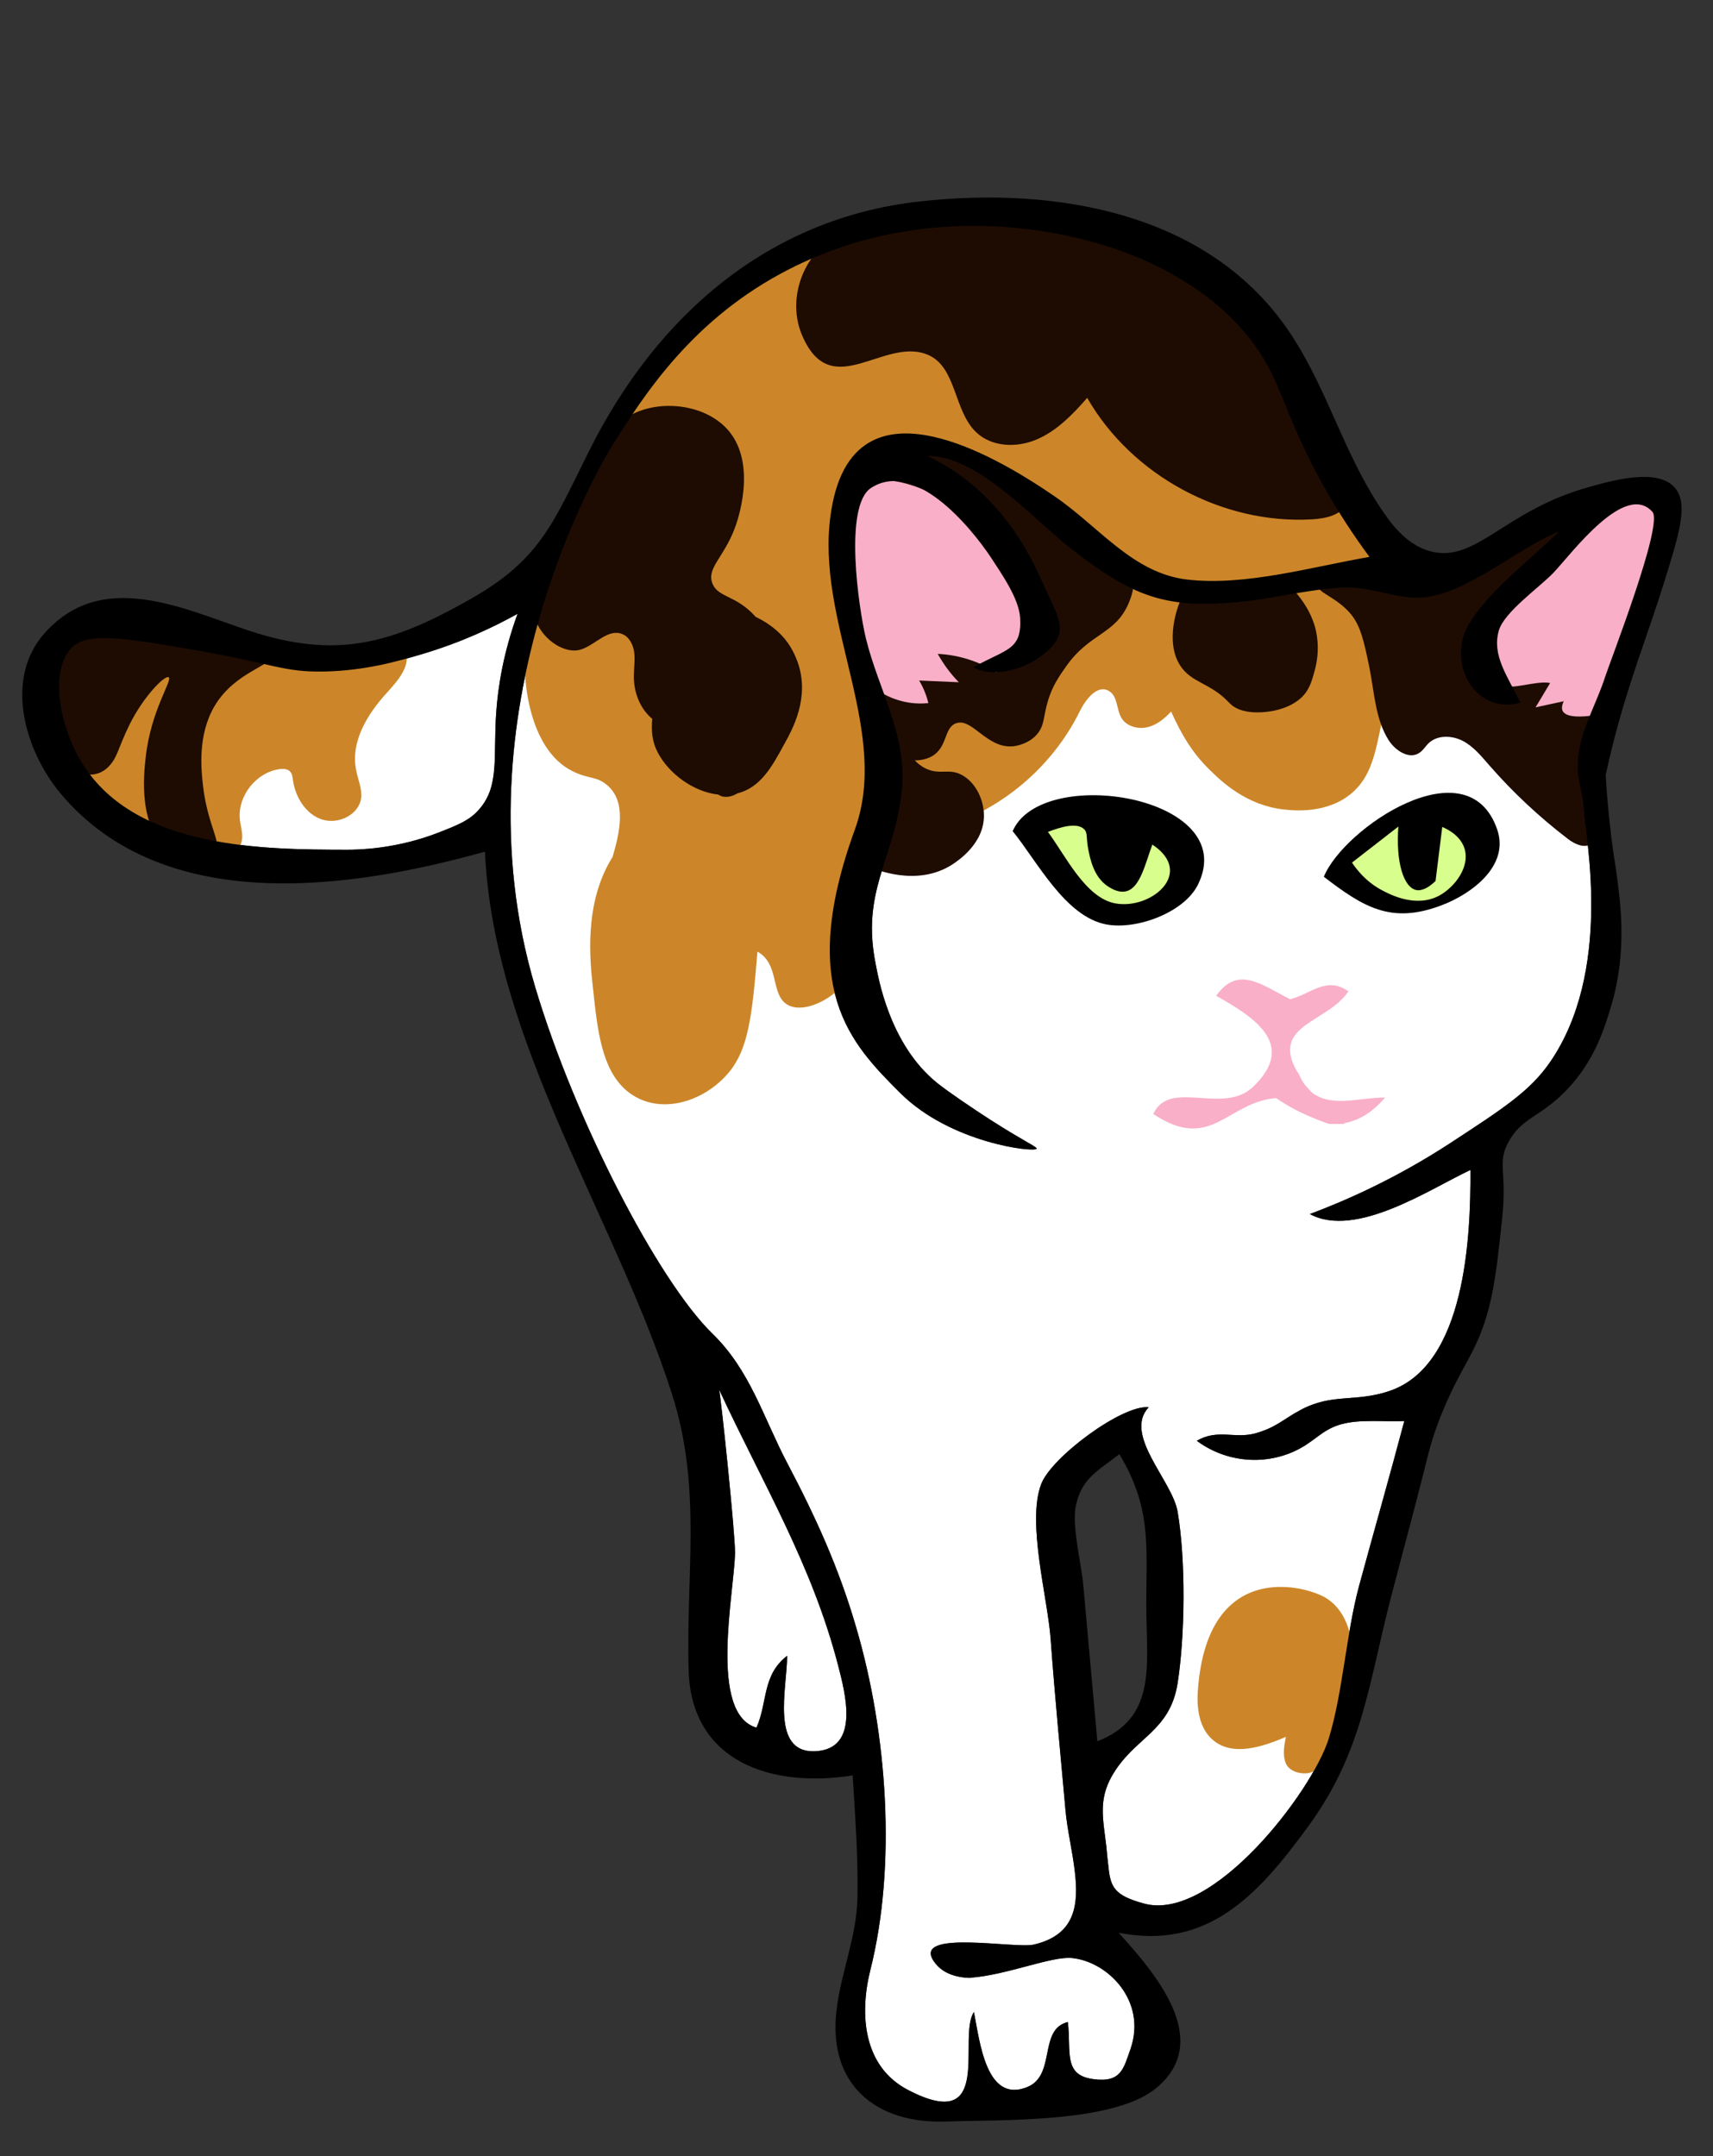 <svg version="1.2" xmlns="http://www.w3.org/2000/svg" viewBox="0 0 894 1125" width="894" height="1125">
	<rect x="0" y="0" width="894" height="1125" fill="#333333" stroke="none"/>
	<title>AdobeStock_261425763 (1)-ai</title>
	<style>
		.s0 { fill: #ffffff } 
		.s1 { fill: #cc8629 } 
		.s2 { fill: #1e0c03 } 
		.s3 { fill: #f9afc7 } 
		.s4 { fill: #000000 } 
		.s5 { fill: #d8ff8d } 
	</style>
	<g id="cats">
		<g id="cat 6">
			<g id="&lt;Group&gt;">
				<path id="&lt;Path&gt;" class="s0" d="m810.9 298.7c-7.2 7.6-26 20.7-28.7 30.4-3.6 12.9 4.3 23.3 11.3 37.5-17.7 5.4-33.4-10.1-30.7-30.5 2.5-19.4 37-44.5 50.9-58.9-24.5 10.3-52.4 36.5-76.8 34.6-13.2-1-23.7-6.2-38.5-5.1-17.8 1.3-35.1 5.9-52.7 7.5-39.1 3.7-55.7-4-86.6-27.8-19.6-15.2-48.6-48.7-75.1-48.5 28.4 13.5 47.5 37.3 59.9 65.6 8.7 19.7 16.1 27.2-1.7 39.7-8.6 6.2-24.2 10.6-34.2 5 17.1-9.7 25.4-8.7 24.4-25.8-0.6-10.1-9.7-23-15.3-31.6-11-16.5-39.8-50.9-62.5-36.2-14.4 9.4-6.4 63-2.7 78.5 6.8 27.8 22.5 51.7 18.5 81.8-4.5 34.6-20.9 50.6-13.4 88.1 1.3 6.5 7 41.9 32.1 62.1 5.7 4.6 18.3 13.1 27.9 19.3 17 10.9 24.4 14.1 24 15-0.9 2.1-44.8-2.8-71.1-29-26.1-26-53.8-54.8-23.8-137.4 18.3-50.1-18.2-105.1-13.2-159.2 4.1-43.5 27.3-51.9 54.2-45.9 21.3 4.7 45 18.5 63.3 31.1 23.3 15.9 40.7 40 69 43.4 30.3 3.6 65.6-6.7 95.3-11.8-17.6-23.9-28.8-45-35.7-60.2-10.9-23.7-13.4-36.8-27-54-14.4-18.2-30.5-27.6-39.3-32.8-42.1-24.5-125.6-41.5-200.7-3.2-50.3 25.6-75.8 65.4-93 93-3.7 5.9-82.8 137-39.7 281.6 20.6 69.2 64.1 153.2 92.5 180.9 19.7 19.1 26.5 43.6 39 67.4 15 28.5 27 54.8 36.1 86.1 16.2 55.2 21.1 124 7.3 178.7-5.7 23-3.8 50.3 19.8 62.5 45.2 23.5 25.5-27.9 34.3-40.7 3 15.1 6.3 48 27.9 39.1 15.1-6.2 5.6-30.1 21.1-33.9 1.9 15.3-2.7 27.7 13.3 29.8 14.6 2 15.8-5.6 19.4-15.7 8.7-25.1-11.9-45.7-30.6-47.5-10.8-1-34.2 9-53.2 10.3v0.1c-7.8-0.3-14.6-2.6-18.7-8.5-12.1-17.1 42.4-6.6 52-8.9 21.7-5 23.6-20.7 21.4-38.5-1.2-10.3-3.9-21.4-4.8-31.4-2.7-29.9-5.6-59.9-7.8-89.9-1.6-21.4-12.5-60.7-4.9-80.5 5.2-13.9 42.2-41.5 56.1-40.1-13.4 14.4 12.3 38.2 15.1 54.5 4.3 25.5 3.9 64.3 0 89.5-4.1 25.8-22.8 28.1-34.4 48.6-7 12.5-4.5 22.3-2.8 36.7 0.4 4.1 0.7 7.6 1.1 10.6 1.1 10.7 3.2 14.9 18.6 19.1 35.8 9.7 87.7-58.5 96.3-85.9 7.4-23.9 9.1-54.7 15.9-79.9 7.8-28.7 16-57.3 23.6-86-10.4 0.5-23.1-1.1-33 1.7-10.1 2.8-13.9 9.2-24 13.9-16.7 7.8-36.5 5.7-51.3-5.3 10.9-6.3 19.5-1 30.3-3.8 11.2-3.1 14.7-7.4 23.9-12.3 16.6-8.9 28.5-3.8 46.4-9.9 39.8-13.5 42.4-80.9 42.2-115.3-20.8 9.7-59.7 36-83.8 23 18.7-7 44.9-18.5 73.4-37.1 27.5-18 41.3-26.9 51.7-41.8 33.1-47.6 18.8-117.8 18.1-130.2-0.7-13.9-5.3-18.3-2.5-33.8 2.2-12.2 9.5-25.2 13.3-37.1 2.9-8.9 30.6-79.9 24.8-86.4-14.3-16-41.9 21.4-51.5 31.6z"/>
				<path id="&lt;Path&gt;" class="s0" d="m375.3 725.1c1 4.2 8.4 75.1 8.3 85.1-0.3 20.5-14 84 11.2 91.3 5.9-13.4 2.9-27.4 16-37.5 0 16.5-9 51 14.8 49.8 23.3-1.2 15.6-30.1 11.8-44.8-13.7-52.8-39.4-95-62.1-143.9z"/>
				<path id="&lt;Path&gt;" class="s0" d="m220 341.4c-12.2 3.6-29.3 8.6-51 9-21.3 0.4-25.9-4-65.1-10.8-38.7-6.8-58.2-9.9-66.3-1.8-12 12.1-6.7 41.5 5.7 61.1 27.9 44.3 95 44.4 137.7 44.5 6 0 25.7-0.3 48-9 10.4-4.1 16-6.3 21-12 10.9-12.3 7.3-27.5 9-51 0.9-12.6 3.5-30.2 11.1-51.1-11.9 6.6-28.8 14.8-50.1 21.1z"/>
			</g>
			<g id="&lt;Group&gt;">
				<path id="&lt;Path&gt;" class="s1" d="m723.2 352.3c-0.6-8.2-2.7-33.1-20.4-43.1-10.2-5.8-118.1-3.5-116.8-3.8 0.3-0.1 0.6 0.5 1.1 1.5-12.9 3-24.6 9.6-30.1 14-1.2 0.9-4.6 3.8-10 5.5-4.3 1.3-7.9 1.3-9.8 1.2-18.2-0.5-40.5-10.1-56.6-4.7-16.6 5.6-26.3 27.1-26.6 42.5-0.1 5.5 1.1 3.1 3 18 1.4 10.8 2.2 23.7 6.2 39.1 0.9 3.7 2.1 7 5 9.5 4.4 3.9 11.1 3.2 16.8 1.8 33.6-7.9 63.2-31.5 78.5-62.6 3.1-6.3 9.3-14.3 15.3-10.6 4.6 2.7 3.8 9.6 6.5 14.1 2.7 4.4 8.8 6 13.8 4.7 4.8-1.2 8.7-4.5 12.1-8.1 5.7 12.7 11.4 21.8 19.8 30.1 6.8 6.7 19.5 18.8 39 21 4.8 0.5 22.9 2.6 36-9 9.4-8.4 11.7-19.8 15-36 1.5-7.5 3-15.1 2.2-25.1z"/>
				<path id="&lt;Path&gt;" class="s1" d="m97.4 446.5c5.4 1.9 11.1 3.5 16.7 2.6 5.7-0.9 11.2-4.9 12.1-10.5 0.7-3.6-0.6-7.2-1-10.8-1.4-12.4 8.6-25 21-26.5 1.7-0.2 3.7-0.1 5 1.1 1.3 1.2 1.5 3.1 1.7 4.8 1.3 8.9 6.7 17.6 15.1 20.4 8.5 2.8 19.4-2.4 20.5-11.3 0.5-4.8-1.7-9.5-2.6-14.3-3.1-14.8 5.8-29.4 16-40.5 5.6-6.2 12.4-13.7 9.9-21.7-20-3.9-40.6 5.2-60.8 2.3-10-1.5-19.2-5.9-28.6-9.7-31-12.6-91.3-33.3-100.8 15.4-9.1 46.2 36.8 84.8 75.8 98.7z"/>
				<path id="&lt;Path&gt;" class="s1" d="m625.2 881.5c-0.8 9.6 0.5 20.4 8 26.6 10.2 8.5 25.6 3.5 37.9-1.8-0.9 4.5-1.8 9.4-0.1 13.7 1.8 4.3 7.3 5.7 11.1 5.3 7.8-0.8 12.3-10.9 14.9-16.9 7.9-18.3 17.4-59.7-4.4-74.2-10-6.7-62.2-21.6-67.4 47.3z"/>
				<path id="&lt;Path&gt;" class="s1" d="m718.6 279.9c-25.9-50.7-32.7-67.6-40-82.6-15.2-31.4-43.5-55.6-75.4-69.7-32-14.2-67.5-19-102.5-18.2-28.4 0.6-57.2 5-83 16.9-37.9 17.6-57.7 45-83.4 79.8-19.1 25.8-29.8 50.3-51.3 99.3-3.5 7.9-8 18.7-9 33.4-1.4 20.6 3.8 52.7 24.2 63.3 8.9 4.7 13 2.6 18.9 7.8 9.9 8.7 6.4 24.3 2.6 37.3-0.1 0.2-0.3 0.4-0.4 0.6-14.7 23.9-11.4 53.8-9.8 68.1 2.3 21.7 4.5 42 17.4 53.1 16.1 13.7 40.5 6.5 53.8-9.8 9.9-12.2 11.9-29.4 14.6-62.6q1 0.5 1.9 1.2c9.5 7.3 5.1 21.9 14.2 26.7 9.1 4.8 27.3-4.5 33.6-18.1 4.5-9.7 0.5-16.5 0-30-0.9-23.1 9.8-31.7 15-51 5.2-19.4-2.8-20.9-18-96-5-24.7-8.5-46.2 0-69 5.2-14.1 11.4-18.9 15-21 13.2-7.9 29.5-2.4 45 3 8.6 3 21.4 8.4 48 27 33.9 23.7 30.7 27.2 45 33 20.1 8.2 38.2 6.2 66 3 15.4-1.7 37.4-5.6 63-15-1.3-2.4-3.2-6.1-5.4-10.5z"/>
			</g>
			<g id="&lt;Group&gt;">
				<path id="&lt;Path&gt;" class="s2" d="m486.4 394.6c8.3-4.8 6.1-14.9 12.6-17.2 8.5-3 16 13.5 30 12 0.7-0.1 7.4-0.9 12-6 4.3-4.8 3.4-9.6 6-18 2.3-7.5 5.7-12.4 9.2-17.4 12.4-17.9 25.9-16.7 32.9-33.4 1.6-3.8 2.9-8 2.2-12.1-1.1-7-7.2-11.9-12.9-16.1-9-6.7-18-13.3-27.3-19.7-19.7-13.4-40.7-25.3-63.6-32.1-3.3-0.9-7-2-11.8-1.7-18.5 1.2-30.1 20.4-30.7 21.5-7 12-5.9 24.9-3.5 50.7 0.5 5.2 0.7 6 6.5 39.3 6.1 35.1 7.4 42.9 15 48 6.5 4.4 16.6 6.1 23.4 2.2z"/>
				<path id="&lt;Path&gt;" class="s2" d="m714.7 348.5c2.6 12.8 3 26.6 10 37.7 3.5 5.5 10.8 10.3 16.1 6.6 2-1.3 3.1-3.4 4.8-5 4.6-4.4 12.2-4.1 17.8-1.2 5.6 2.9 9.7 8 13.9 12.8 12.3 14.1 26 26.9 40.9 38.3 3.8 3 9.9 5.6 12.9 1.8 1.6-1.9 1.4-4.7 1.2-7.2-3.6-45.5 15.2-89.4 33.2-131.3 3.1-7.1 6.1-14.4 6.9-22 0.2-2.8 0.3-15.5-6.8-21.4-2.1-1.7-9.4-6.5-39.6 5.8-37.3 15.2-39.6 28.1-64.2 31.1-6.7 0.8-20.7 1.6-31.8 1.9-3.3 0.1-13.8 0.3-27 3-13.8 2.8-14.8 5-15 6-0.7 3.9 9 5.8 16.7 14.7 5.1 6 7 13.5 10 28.4z"/>
				<path id="&lt;Path&gt;" class="s2" d="m616 347.4c5.9 9 15.6 8.9 25.1 18.9 0.6 0.5 1.7 1.9 3.6 2.9 4.8 2.7 10.8 2.7 14.8 2.4 3.7-0.3 10.9-1.3 16.9-5.4 6.4-4.3 7.9-9.6 9.7-16.2 3.3-11.8 0.7-21.2 0-23.5-2.8-9.2-8.3-15.9-12.1-19.8-5.8 1.2-14.1 2.6-24.2 3.6-22.2 2.2-31.1-0.1-34 3.6 0 0.1-0.2 0.4-0.5 1.3-0.4 1-7.6 19.5 0.7 32.2z"/>
				<path id="&lt;Path&gt;" class="s2" d="m497 451.1c2.7-1.8 16.8-10.9 16.5-25.9-0.1-7.8-4.2-16.9-11.5-20.8-6.7-3.6-11-0.1-18-3-4.8-2-10.9-7-15-21q-2.8 19-5.6 37.9-4.7 17.1-9.4 34.1c2.3 1 24.4 10.7 43-1.3z"/>
				<path id="&lt;Path&gt;" class="s2" d="m484.4 185.2c14.8 6.4 13.3 29 24.9 40.2 8.2 8 21.5 8.4 32 3.8 10.4-4.5 18.6-13 26.1-21.6 23.3 40.6 70.6 66.1 117.3 63.4 7.2-0.4 15.5-2.2 18.7-8.8 2.2-4.6 0.9-10.2-0.6-15.1-15.9-51.8-54.1-96.3-102.9-119.9-45.4-21.9-119.6-31.6-165-3.2-16.4 10.3-24.2 32.8-16.2 51.2 15.3 35.4 42.6 0.1 65.7 10z"/>
				<path id="&lt;Path&gt;" class="s2" d="m26.6 356.7c-2.5 12.5-1.9 26.7 4 36.9 6 10.2 18 14.3 25.8 6.7 5-4.9 5-9.6 11.3-22.4 7.3-14.6 18.3-25.7 20.3-24.5 2.3 1.3-9.3 17.1-12 42-1 8.9-3.9 36.3 12 48 7.6 5.6 19.6 7.7 24 3 4.9-5.2-3.5-14.6-6-36-1-8.6-3-26.8 6-42 10.9-18.4 31.4-21.2 30-27-1.1-4.5-13.6-1.7-39-9-7.5-2.1-11.3-3.8-21-6-9.6-2.2-15.8-3.5-24-3-7.1 0.5-14.6 1-21 6-11.1 8.8-10.5 24.7-10.4 27.3z"/>
				<path id="&lt;Path&gt;" class="s2" d="m416.3 345.5c-1.1-2.8-3.2-8.6-8.5-14.1-3.7-3.9-8.4-7.1-13.4-9.5-10.3-11.6-19.7-9.9-22.6-17.5-3.1-7.9 5.9-13.5 11.6-28.6 1.3-3.3 12-33-3.1-51-11.4-13.5-34.1-16.4-49.4-9.1-3.6 1.7-11.7 6.3-30.8 46-7.5 15.7-12.9 29-16.5 38.2-0.4 0.6-8.9 12.1-3.8 24.4 4.1 10.1 15.6 17.4 23.7 14.5 7.4-2.5 13.8-10.8 21.1-8 3.8 1.4 5.9 5.7 6.4 9.7 0.5 4.1-0.2 8.2-0.2 12.3-0.1 8.4 3.2 17 9.6 22.3-0.6 6.9 0.1 12.3 2.9 17.6 5.7 10.9 18.5 20.5 31.5 21.9 1.3 0.8 2.3 1.1 2.8 1.1 2.4 0.4 4.9-0.3 7.2-1.7 12.1-3 18.1-13.9 24.5-25.7 4.4-7.9 13.5-24.4 7-42.8z"/>
			</g>
			<g id="&lt;Group&gt;">
				<path id="&lt;Path&gt;" class="s3" d="m494.2 261.3c27.5 14.6 35.5 40.9 39.5 49 5.2 10.2 8.7 23.6 1.2 32.2-3.8 4.4-9.6 6.4-15.1 8.3-9-5.8-19.7-9.1-30.4-9.6 3 5.4 6.7 10.4 11 14.8q-10.4-0.4-20.7-0.9c2.2 3.7 3.8 7.6 4.8 11.8-3.4 0.3-9 0.5-15.5-1.5-5.4-1.6-9.5-4.1-12-6-5.1-10.5-11.8-26.9-15-48-3.4-21.7-7.3-47.2 6-57 13.9-10.2 38.7 2.9 46.2 6.9z"/>
				<path id="&lt;Path&gt;" class="s3" d="m809 356.4q-3.8 6.3-7.6 12.7 7.4-1.6 14.7-3.2c-1.2 2.6-1 4.1-0.6 5 3.1 6.2 24 0.9 25.5 0.5 4.2-11.2 7.4-19.7 9-24 0 0 5.6-14.8 20-68.8 1.3-4.8 2.5-10.9-0.4-15-4.4-6-13.7-4.2-20.4-1.1-27.7 13.1-47.6 38.2-66.4 62.4-1.5 1.9-3.1 3.9-4 6.3-1.9 4.8 0.2 23 4.7 26.1 4.7 3.2 18.4-2.4 25.5-0.9z"/>
				<path id="&lt;Path&gt;" class="s3" d="m722.9 572.7c-14 0-27.1 5.3-38-2.4-2.3-2.3-3.8-4-4.7-5.4-0.6-0.9-1-1.7-1.4-2.4l0.1-0.1c-0.2-0.2-0.3-0.4-0.4-0.6-0.7-1.4-1-2.2-1.6-2.7-13.9-24.4 15.9-25.4 26.8-41.8-11.3-8.2-19.7 1.5-30.4 4.1-15.4-7.8-27.2-17.7-38.6-1.8 19.8 11.2 42.3 25.3 19.4 47.4-15.6 15.2-43.8-4.4-52.2 14.3 30.3 20.2 38.5-6.3 64.1-8.3 3.4 2.3 6.4 4.1 8.8 5.4 0.5 0.3 2.6 1.4 5.4 2.7 5.4 2.5 10 4.2 13.5 5.4q2.2 0 4.5 0l0.1 0.1c0.3 0 0.5-0.1 0.8-0.1q1.4 0 2.7 0-0.2-0.2-0.4-0.4c8.8-1.6 15.4-6.4 21.5-13.4z"/>
			</g>
			<path id="&lt;Compound Path&gt;" fill-rule="evenodd" class="s4" d="m868 305.4c-7.1 22.4-11.4 33.2-18 54-6.1 19.2-9.9 35.1-12 45 0.4 7.6 1.3 19.1 3 33 1.5 12 2 12.6 3 21 1.5 12 5.4 37.6-3 66-3.4 11.4-8.6 29.3-24 45-13.5 13.8-23 13.7-30 27-5.6 10.6-0.5 15.1-3 39-3.4 32-5.4 50.1-15.7 70.1-4.9 9.6-11.2 19.3-18.1 37.9-1.8 4.9-3.5 10.2-5.1 16.5-6.1 24.7-12.8 49.1-19.2 73.7-11.8 45.7-14.8 80.5-43 119.2-26.2 36-52.6 64.9-99.1 55.7 17.7 19.7 50.5 56.2 19.2 81.4-22.4 18.1-81.2 16.1-108.4 17.1-37.9 1.6-62.7-19.6-58-58.3 2.5-20.3 10.5-38 10.9-58.7 0.4-20.9-1.2-42.6-2.5-63.6-41.7 6.7-84.2-6.6-85.6-54.7-1.5-50.5 7.1-94.9-8.7-144.3-29.6-92.4-93.2-184-97.6-283-69.5 19.4-167.6 34.2-221.7-30.6-18.4-22.2-29.3-59.3-8.4-83.1 30.1-34.2 72.4-13.1 107.3-1.5 45.2 14.8 73.7 6.9 114.7-16.3 37.2-20.9 43.7-40.2 62.5-77.7 35.1-70.3 93.4-121.4 172.6-130.1 71.1-7.9 152.1 5.7 194 69.9 20 30.6 28.5 66.1 50.5 95.9 7.3 9.9 14.8 15 22.4 16.9 23.5 5.8 38.2-21.3 81.7-33.5 13.1-3.7 36.2-10.2 45.3 0.1 7.4 8.4 2.4 24.2-6 51zm-609 66c0.9-12.6 3.5-30.2 11.1-51.1-11.9 6.6-28.8 14.8-50.1 21.1-12.2 3.6-29.3 8.6-51 9-21.3 0.4-25.9-4-65.1-10.8-38.7-6.8-58.2-9.9-66.3-1.8-12 12.1-6.7 41.5 5.7 61.1 27.9 44.3 95 44.4 137.7 44.5 6 0 25.7-0.3 48-9 10.4-4.1 16-6.3 21-12 10.9-12.3 7.3-27.5 9-51zm603.4-104.3c-14.3-16-41.9 21.4-51.5 31.6-7.2 7.6-26 20.7-28.7 30.4-3.6 12.9 4.3 23.3 11.3 37.5-17.7 5.4-33.4-10.1-30.7-30.5 2.5-19.4 37-44.5 50.9-58.9-24.5 10.3-52.4 36.5-76.8 34.6-13.2-1-23.7-6.2-38.5-5.1-17.8 1.3-35.1 5.9-52.7 7.5-39.1 3.7-55.7-4-86.6-27.8-19.6-15.2-48.6-48.7-75.1-48.5 28.4 13.5 47.5 37.3 59.9 65.6 8.7 19.7 16.1 27.2-1.7 39.7-8.6 6.2-24.2 10.6-34.2 5 17.1-9.7 25.4-8.7 24.4-25.8-0.6-10.1-9.7-23-15.3-31.6-11-16.5-39.8-50.9-62.5-36.2-14.4 9.4-6.4 63-2.7 78.5 6.8 27.8 22.5 51.7 18.5 81.8-4.5 34.6-20.9 50.6-13.4 88.1 1.3 6.5 7 41.9 32.1 62.1 5.7 4.6 18.3 13.1 27.9 19.3 17 10.9 24.4 14.1 24 15-0.9 2.1-44.8-2.8-71.1-29-26.1-26-53.8-54.8-23.8-137.4 18.3-50.1-18.2-105.1-13.2-159.2 4.1-43.5 27.3-51.9 54.2-45.9 21.3 4.7 45 18.5 63.3 31.1 23.3 15.9 40.7 40 69 43.4 30.3 3.6 65.6-6.7 95.3-11.8-17.6-23.9-28.8-45-35.7-60.2-10.9-23.7-13.4-36.8-27-54-14.4-18.2-30.5-27.6-39.3-32.8-42.1-24.5-125.6-41.5-200.7-3.2-50.3 25.6-75.8 65.4-93 93-3.7 5.9-82.8 137-39.7 281.6 20.6 69.2 64.1 153.2 92.5 180.9 19.7 19.1 26.5 43.6 39 67.4 15 28.5 27 54.8 36.1 86.1 16.2 55.2 21.1 124 7.3 178.7-5.7 23-3.8 50.3 19.8 62.5 45.2 23.5 25.5-27.9 34.3-40.7 3 15.1 6.3 48 27.9 39.1 15.1-6.2 5.6-30.1 21.1-33.9 1.9 15.3-2.7 27.7 13.3 29.8 14.6 2 15.8-5.6 19.4-15.7 8.7-25.1-11.9-45.7-30.6-47.5-10.8-1-34.2 9-53.2 10.3v0.1c-7.8-0.3-14.6-2.6-18.7-8.5-12.1-17.1 42.4-6.6 52-8.9 21.7-5 23.6-20.7 21.4-38.5-1.2-10.3-3.9-21.4-4.8-31.4-2.7-29.9-5.6-59.9-7.8-89.9-1.6-21.4-12.5-60.7-4.9-80.5 5.2-13.9 42.2-41.5 56.1-40.1-13.4 14.4 12.3 38.2 15.1 54.5 4.3 25.5 3.9 64.3 0 89.5-4.1 25.8-22.8 28.1-34.4 48.6-7 12.5-4.5 22.3-2.8 36.7 0.4 4.1 0.7 7.6 1.1 10.6 1.1 10.7 3.2 14.9 18.6 19.1 35.8 9.7 87.7-58.5 96.3-85.9 7.4-23.9 9.1-54.7 15.9-79.9 7.8-28.7 16-57.3 23.6-86-10.4 0.5-23.1-1.1-33 1.7-10.1 2.8-13.9 9.2-24 13.9-16.7 7.8-36.5 5.7-51.3-5.3 10.9-6.3 19.5-1 30.3-3.8 11.2-3.1 14.7-7.4 23.9-12.3 16.6-8.9 28.5-3.8 46.4-9.9 39.8-13.5 42.4-80.9 42.2-115.3-20.8 9.7-59.7 36-83.8 23 18.7-7 44.9-18.5 73.4-37.1 27.5-18 41.3-26.9 51.7-41.8 33.1-47.6 18.8-117.8 18.1-130.2-0.7-13.9-5.3-18.3-2.5-33.8 2.2-12.2 9.5-25.2 13.3-37.1 2.9-8.9 30.6-79.9 24.8-86.4zm-425 601.9c-13.7-52.8-39.4-95-62.1-143.9 1 4.2 8.4 75.1 8.3 85.1-0.3 20.5-14 84 11.2 91.3 5.9-13.4 2.9-27.4 16-37.5 0 16.5-9 51 14.8 49.8 23.3-1.2 15.6-30.1 11.8-44.8zm146.8-110.2c-11.8 9-19.5 12.8-22.6 26.3-2.5 10.4 2.8 31.3 3.7 41.4q3.7 41 7.4 82.1c30-11.6 26-38.1 25.6-65.1-0.6-34.1 4-54.5-14.1-84.7z"/>
			<g id="&lt;Group&gt;">
				<path id="&lt;Path&gt;" class="s5" d="m558.6 462.6c7.2 7.8 17.6 12.7 28.2 13.2 8.7 0.4 17.8-2.2 24.1-8.2 6.3-6 9.4-15.6 6.5-23.9-2.5-7.3-9.3-12.5-16.5-15.2-7.3-2.6-15.2-3.1-22.9-3.6q-11.8-0.7-23.5-1.4c-2.2-0.1-4.5-0.3-6.7 0.2-19.4 4.7 4.1 31.7 10.8 38.9z"/>
				<path id="&lt;Compound Path&gt;" fill-rule="evenodd" class="s4" d="m528.5 433.7c15.1-35 119.2-18.3 96.8 27.7-7 14.6-31.8 23.9-47.8 21-21.6-4-36.2-33-49-48.7zm18.4 0.4c9.2 12.3 19.5 34.4 35.2 37.3 18.5 3.4 41.7-15.8 19.3-30.7-3.7 10-6.3 22.3-13.4 24.3-4.6 1.3-9.1-2.1-10.1-2.7-7.1-4.8-9-14.3-9.9-18.9-1.3-6.5-0.2-8.7-2.2-10.7-3.7-3.7-12.2-1.2-18.9 1.4z"/>
			</g>
			<g id="&lt;Group&gt;">
				<path id="&lt;Path&gt;" class="s5" d="m751 422.4c4.4 0.1 12.1 0.3 18 6 5.7 5.5 7.6 14.1 6 21-3.9 16.6-27.4 20.6-30 21-10.6 1.7-18.9-1.2-24-3-7.8-2.7-16.8-5.8-18-12-1.4-7.2 8.9-14.5 18-21 8.2-5.8 17.3-12.3 30-12z"/>
				<path id="&lt;Compound Path&gt;" fill-rule="evenodd" class="s4" d="m690.9 457.5c10.2-25.3 75.2-69.3 90.5-24.6 6.5 19-13.6 33.7-29.1 39.5-26.3 10-40.8 0.9-61.4-14.9zm58.3 2.2c-5.5 5.3-8.9 5-10.2 4.7-6.5-1.5-10.6-14.6-9.2-33.1q-12.1 9.4-24.2 18.8c2.4 3.6 7.2 9.9 15.4 14.3 4.1 2.2 17.7 9.5 30 3 8.2-4.4 16.5-15.2 13.2-25-2.4-6.9-9.5-10-11.5-10.9q-1.7 14.1-3.5 28.2z"/>
			</g>
		</g>
	</g>
</svg>